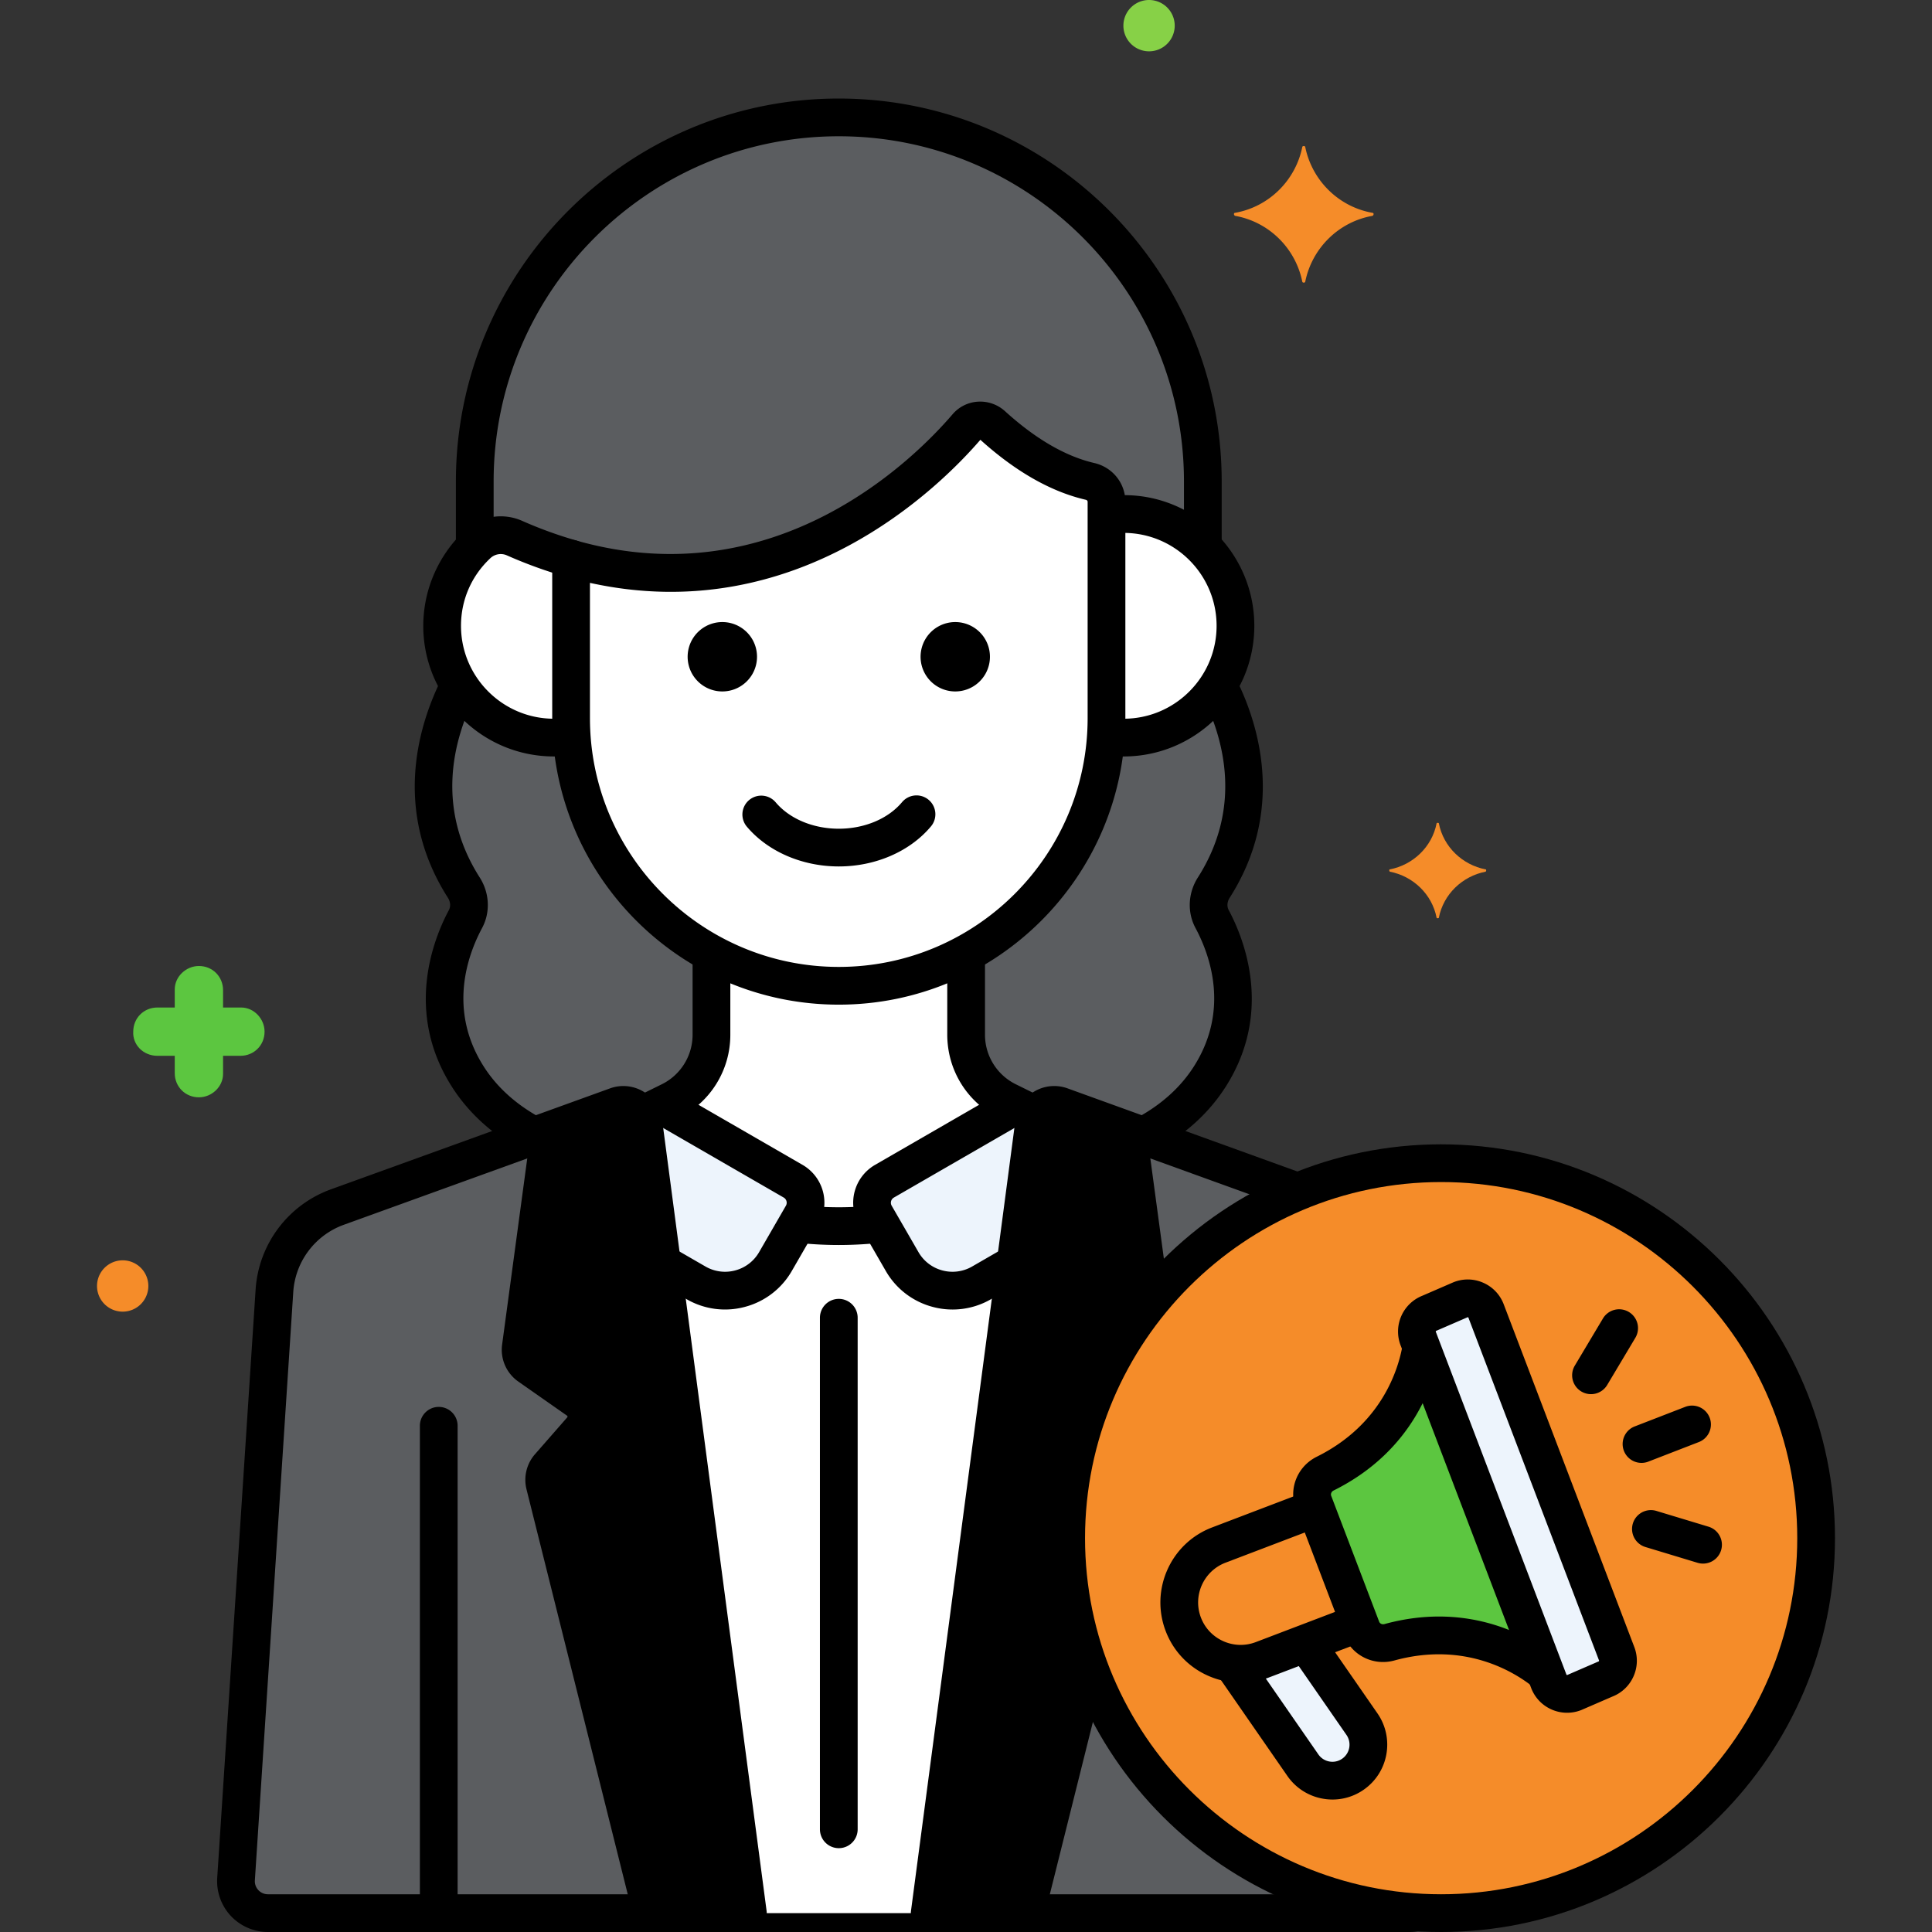 <svg xmlns="http://www.w3.org/2000/svg" version="1.1" xmlns:xlink="http://www.w3.org/1999/xlink" width="512" height="512" x="0" y="0" viewBox="0 0 256 256" style="enable-background:new 0 0 512 512" xml:space="preserve" class=""><rect x="0" y="0" width="256" height="256" fill="#333333" stroke="none"/><g><path d="M123.193 251H99.096a2.5 2.5 0 1 0 0 5h24.097a2.5 2.5 0 1 0 0-5z" fill="#000000" opacity="1" data-original="#000000" class=""></path><path fill="#5b5d60" d="M160.831 117.618c6.775-10.625 3.576-20.971.587-26.814-2.622 4.159-7.244 6.931-12.524 6.931-.807 0-1.594-.083-2.366-.207-.833 12.411-8.115 23.129-18.511 28.795v10.757a9.846 9.846 0 0 0 4.702 8.379c.911.561.202.166 4.633 2.347.616-1.117 1.971-1.705 3.259-1.239l10.696 3.869.191.069c3.561-1.873 6.647-4.432 8.847-7.916 5.47-8.66 2.278-17.052.265-20.808-.707-1.319-.584-2.901.221-4.163zM75.761 97.527c-.772.124-1.558.206-2.366.206-5.28 0-9.902-2.771-12.524-6.93-2.989 5.843-6.189 16.189.587 26.814.805 1.262.927 2.845.22 4.164-2.013 3.756-5.205 12.148.265 20.808 2.2 3.484 5.287 6.043 8.847 7.916l10.887-3.938a2.669 2.669 0 0 1 3.259 1.237c4.893-2.413 3.776-1.816 4.634-2.345a9.846 9.846 0 0 0 4.702-8.379v-10.757c-10.396-5.666-17.678-16.385-18.511-28.796z" opacity="1" data-original="#5b5d60" class=""></path><path fill="#ffffff" d="M148.893 68.114c-.775 0-1.534.065-2.276.18v26.854c0 .8-.036 1.592-.089 2.379.772.124 1.559.207 2.366.207 8.179 0 14.81-6.631 14.81-14.81-.001-8.18-6.631-14.81-14.811-14.81zM75.672 95.148V74.023a57.71 57.71 0 0 1-7.503-2.725 4.512 4.512 0 0 0-4.905.842 14.734 14.734 0 0 0-4.678 10.783c0 8.179 6.631 14.81 14.81 14.81.807 0 1.594-.082 2.366-.206a34.705 34.705 0 0 1-.09-2.379z" opacity="1" data-original="#f9d0b4" class=""></path><path fill="#5b5d60" d="M111.144 15.557c-26.53 0-48.236 21.707-48.236 48.236v8.717c.121-.121.231-.251.356-.368a4.512 4.512 0 0 1 4.905-.843 57.804 57.804 0 0 0 7.503 2.725c27.88 7.941 47.037-11.19 52.439-17.496.869-1.014 2.392-1.087 3.38-.19 4.996 4.54 9.354 6.618 12.944 7.45 1.27.294 2.182 1.399 2.182 2.702v1.804a14.762 14.762 0 0 1 12.763 4.174v-8.675c.001-26.529-21.706-48.236-48.236-48.236z" opacity="1" data-original="#5b5d60" class=""></path><path fill="#ffffff" d="M133.517 145.925a9.863 9.863 0 0 1-5.501-8.845v-10.757a35.16 35.16 0 0 1-16.872 4.298 35.157 35.157 0 0 1-16.872-4.298v10.757a9.862 9.862 0 0 1-5.501 8.845l-3.831 1.889c.154.282.274.589.319.931L99.096 253.5h24.097l13.836-104.755c.021-.16.068-.309.115-.457.015-.049.02-.103.038-.15.044-.116.109-.218.167-.324z" opacity="1" data-original="#dae6f1" class=""></path><path fill="#5b5d60" d="M85.26 148.745a2.69 2.69 0 0 0-3.582-2.178L44.7 159.942a12.672 12.672 0 0 0-8.335 11.091l-5.088 77.958a4.233 4.233 0 0 0 4.224 4.508h63.596zM141.273 203.814c0-20.707 12.67-38.448 30.677-45.912l-31.339-11.335a2.69 2.69 0 0 0-3.582 2.178L123.193 253.5h63.596c.33 0 .648-.044.955-.115-25.941-1.658-46.471-23.211-46.471-49.571z" opacity="1" data-original="#5b5d60" class=""></path><path fill="#ffffff" d="M144.435 63.788c-3.589-.832-7.948-2.911-12.944-7.45-.988-.897-2.512-.824-3.38.19-5.402 6.306-24.56 25.437-52.439 17.496v21.125c0 19.51 15.963 35.472 35.472 35.472 19.51 0 35.473-15.962 35.473-35.472V66.49c0-1.303-.913-2.408-2.182-2.702z" opacity="1" data-original="#f9d0b4" class=""></path><path fill="#f58c29" d="M190.959 154.129c-27.441 0-49.686 22.245-49.686 49.686 0 27.44 22.245 49.686 49.686 49.686s49.686-22.245 49.686-49.686c-.001-27.441-22.246-49.686-49.686-49.686z" opacity="1" data-original="#f5c84c" class=""></path><path fill="#edf4fc" d="m214.218 219.132-17.305-45.418a2.6 2.6 0 0 0-3.354-1.503l-4.14 1.793a2.6 2.6 0 0 0-1.503 3.354l17.305 45.418a2.6 2.6 0 0 0 3.354 1.503l4.14-1.793a2.6 2.6 0 0 0 1.503-3.354z" opacity="1" data-original="#edf4fc"></path><path fill="#5cc640" d="M188.343 178.477c-.517 3.232-2.805 11.852-12.748 16.785-1.423.706-2.104 2.353-1.538 3.837l6.351 16.669c.566 1.485 2.17 2.261 3.702 1.841 10.705-2.934 18.148 1.978 20.685 4.046z" opacity="1" data-original="#f98fa6" class=""></path><path fill="#f58c29" d="m174.338 199.837-12.845 4.894a8.13 8.13 0 0 0 5.789 15.193l12.845-4.895z" opacity="1" data-original="#fc657e" class=""></path><path fill="#edf4fc" d="m180.47 228.463-7.435-10.731-5.754 2.192a8.1 8.1 0 0 1-4.008.456l9.361 13.511a4.766 4.766 0 1 0 7.836-5.428z" opacity="1" data-original="#edf4fc"></path><path fill="#000000" d="m152.457 172.416-3.061-22.67-8.785-3.178a2.69 2.69 0 0 0-3.582 2.177L123.193 253.5h12.714l8.248-32.994a49.59 49.59 0 0 1-2.882-16.692c0-11.911 4.196-22.839 11.184-31.398zM85.26 148.745a2.691 2.691 0 0 0-3.583-2.178l-8.784 3.178-3.882 28.746a2.654 2.654 0 0 0 1.109 2.53l6.446 4.513a2.655 2.655 0 0 1 .476 3.923l-4.274 4.884a2.656 2.656 0 0 0-.578 2.393L86.382 253.5h12.714z" opacity="1" data-original="#818182" class=""></path><path fill="#ffffff" d="M133.517 145.925a9.863 9.863 0 0 1-5.501-8.845v-10.757a35.16 35.16 0 0 1-16.872 4.298 35.157 35.157 0 0 1-16.872-4.298v10.757a9.862 9.862 0 0 1-5.501 8.845l-1.092.539 17.418 10.056a3.29 3.29 0 0 1 1.204 4.495l-.662 1.146c1.809.201 3.645.31 5.506.31s3.697-.109 5.506-.31l-.662-1.146a3.29 3.29 0 0 1 1.204-4.495l17.418-10.056z" opacity="1" data-original="#f9d0b4" class=""></path><path fill="#edf4fc" d="m134.61 146.464-17.418 10.056a3.29 3.29 0 0 0-1.204 4.495l3.547 6.144a7.709 7.709 0 0 0 10.531 2.822l4.501-2.599 2.461-18.637c.021-.16.068-.309.115-.457.015-.049.02-.103.038-.15.044-.116.109-.218.167-.324zM105.096 156.52l-17.418-10.056-2.738 1.35c.154.282.274.589.319.931l2.461 18.636 4.501 2.599a7.71 7.71 0 0 0 10.531-2.822l3.547-6.144a3.288 3.288 0 0 0-1.203-4.494z" opacity="1" data-original="#edf4fc"></path><path fill="#f58c29" d="M196.856 115.2c-3.1-.6-5.6-3-6.2-6.1 0-.1-.3-.1-.3 0-.6 3.1-3.1 5.5-6.2 6.1-.1 0-.1.2 0 .3 3.1.6 5.6 3 6.2 6.1 0 .1.3.1.3 0 .6-3.1 3.1-5.5 6.2-6.1.1-.1.1-.3 0-.3z" opacity="1" data-original="#fc657e" class=""></path><path fill="#5cc640" d="M31.956 133.5h-2.4v-2.3c0-1.8-1.4-3.2-3.2-3.2-1.7 0-3.2 1.4-3.2 3.1v2.4h-2.3c-1.8 0-3.2 1.4-3.2 3.2-.1 1.7 1.3 3.2 3.2 3.2h2.3v2.3c0 1.8 1.4 3.2 3.2 3.2 1.7 0 3.2-1.4 3.2-3.1v-2.4h2.3c1.8 0 3.2-1.4 3.2-3.2 0-1.7-1.4-3.2-3.1-3.2z" opacity="1" data-original="#70d6f9" class=""></path><path fill="#87d147" d="M152.256 0a3.4 3.4 0 1 0 0 6.8 3.4 3.4 0 0 0 0-6.8z" opacity="1" data-original="#87d147" class=""></path><path fill="#f58c29" d="M16.256 167a3.4 3.4 0 1 0 0 6.8 3.4 3.4 0 0 0 0-6.8zM181.856 28.2c-4.5-.8-8-4.3-8.9-8.7 0-.2-.4-.2-.4 0-.9 4.4-4.4 7.9-8.9 8.7-.2 0-.2.3 0 .4 4.5.8 8 4.3 8.9 8.7 0 .2.4.2.4 0 .9-4.4 4.4-7.9 8.9-8.7.2-.1.2-.4 0-.4z" opacity="1" data-original="#f5c84c" class=""></path><path d="M162.938 118.961c7.434-11.656 3.788-23.048.954-28.801a2.5 2.5 0 0 0-4.486 2.211c2.895 5.875 5.126 14.791-.684 23.902-1.308 2.051-1.429 4.614-.315 6.688 1.951 3.64 4.522 10.856-.175 18.293-1.746 2.766-4.282 5.069-7.538 6.846a2.5 2.5 0 0 0 2.395 4.389c4.012-2.189 7.164-5.071 9.37-8.564 6.277-9.938 2.339-19.622.354-23.326-.263-.491-.216-1.103.125-1.638zM71.307 147.941c-3.116-1.753-5.556-4.002-7.25-6.687-4.697-7.437-2.126-14.653-.175-18.292 1.113-2.075.992-4.639-.315-6.689-5.865-9.198-3.553-18.189-.58-24.112a2.5 2.5 0 1 0-4.469-2.242c-2.909 5.796-6.669 17.276.833 29.042.341.536.388 1.148.125 1.64-1.984 3.702-5.923 13.387.354 23.324 2.143 3.394 5.18 6.211 9.028 8.374a2.501 2.501 0 0 0 3.405-.953 2.502 2.502 0 0 0-.956-3.405z" fill="#000000" opacity="1" data-original="#000000" class=""></path><path d="M147.312 65.688a2.5 2.5 0 0 0-2.253 2.725c.13 1.375 1.361 2.374 2.725 2.254.366-.035.735-.054 1.11-.054 6.788 0 12.31 5.522 12.31 12.311 0 6.787-5.522 12.31-12.31 12.31-.38 0-.772-.022-1.198-.069a2.501 2.501 0 0 0-.543 4.971c.608.066 1.178.099 1.741.099 9.545 0 17.31-7.765 17.31-17.31-.001-10.066-8.64-18.206-18.892-17.237zM76.357 71.619a55.683 55.683 0 0 1-7.178-2.607 7 7 0 0 0-7.625 1.306 17.343 17.343 0 0 0-5.469 12.606c0 9.545 7.765 17.31 17.31 17.31.481 0 .956-.024 1.424-.067 1.375-.126 2.387-1.343 2.261-2.718s-1.345-2.394-2.718-2.261a10.65 10.65 0 0 1-.967.046c-6.788 0-12.31-5.522-12.31-12.31 0-3.427 1.381-6.607 3.889-8.959a2.004 2.004 0 0 1 2.185-.379 60.455 60.455 0 0 0 7.827 2.842 2.498 2.498 0 0 0 3.089-1.719 2.499 2.499 0 0 0-1.718-3.09z" fill="#000000" opacity="1" data-original="#000000" class=""></path><path d="M111.145 13.057c-27.976 0-50.736 22.76-50.736 50.736v8.315a2.5 2.5 0 1 0 5 0v-8.315c0-25.219 20.517-45.736 45.736-45.736s45.736 20.518 45.736 45.736v8.176a2.5 2.5 0 1 0 5 0v-8.176c-.001-27.977-22.76-50.736-50.736-50.736zM94.272 124.375a2.5 2.5 0 0 0-2.5 2.5v10.205a7.318 7.318 0 0 1-4.106 6.604l-3.273 1.613a2.5 2.5 0 1 0 2.211 4.485l3.273-1.613a12.289 12.289 0 0 0 6.895-11.088v-10.205a2.5 2.5 0 0 0-2.5-2.501zM138.1 145.397l-3.476-1.714a7.317 7.317 0 0 1-4.107-6.604v-10.247a2.5 2.5 0 1 0-5 0v10.247c0 4.741 2.642 8.99 6.896 11.088l3.477 1.714a2.5 2.5 0 1 0 2.21-4.484zM123.048 105.979a2.498 2.498 0 0 0-3.521.31c-1.848 2.204-4.981 3.52-8.382 3.52s-6.535-1.315-8.383-3.52a2.5 2.5 0 0 0-3.831 3.212c2.786 3.323 7.352 5.307 12.214 5.307s9.428-1.983 12.213-5.307a2.5 2.5 0 0 0-.31-3.522zM126.577 82.427a4.596 4.596 0 1 0 0 9.193 4.596 4.596 0 0 0 0-9.193zM95.712 82.427a4.596 4.596 0 1 0 0 9.193 4.596 4.596 0 0 0 0-9.193zM58.137 186.422a2.5 2.5 0 0 0-2.5 2.5v63.828a2.5 2.5 0 1 0 5 0v-63.828a2.5 2.5 0 0 0-2.5-2.5z" fill="#000000" opacity="1" data-original="#000000" class=""></path><path d="M101.574 253.173 87.739 148.418a5.168 5.168 0 0 0-2.451-3.757 5.166 5.166 0 0 0-4.46-.444l-36.979 13.375a15.173 15.173 0 0 0-9.979 13.278l-5.088 77.958a6.758 6.758 0 0 0 1.805 5.043A6.755 6.755 0 0 0 35.5 256h63.596a2.503 2.503 0 0 0 2.478-2.827zM35.5 251c-.484 0-.933-.194-1.264-.548s-.496-.814-.465-1.298l5.088-77.958a10.175 10.175 0 0 1 6.69-8.903l36.979-13.375c.012-.004.035-.013.065-.013.027 0 .061.007.097.029a.173.173 0 0 1 .09.138L96.244 251zM189.754 253.149a2.506 2.506 0 0 0-2.799-2.16c-.055.007-.11.011-.167.011h-60.744l13.462-101.928a.176.176 0 0 1 .09-.138c.078-.046.139-.023.164-.017l31.068 11.237a2.5 2.5 0 1 0 1.7-4.701l-31.067-11.237a5.175 5.175 0 0 0-4.461.444 5.163 5.163 0 0 0-2.45 3.757l-13.835 104.755a2.502 2.502 0 0 0 2.479 2.828h63.596c.273 0 .542-.018.805-.052a2.5 2.5 0 0 0 2.159-2.799zM145 61.353c-3.805-.882-7.784-3.191-11.827-6.865a4.888 4.888 0 0 0-3.592-1.265 4.794 4.794 0 0 0-3.368 1.679c-4.995 5.831-23.353 24.268-49.856 16.718a2.5 2.5 0 0 0-3.185 2.404v21.125c0 20.938 17.035 37.973 37.973 37.973s37.972-17.034 37.972-37.973V66.49c0-2.464-1.694-4.576-4.117-5.137zm-.883 33.795c0 18.182-14.792 32.973-32.972 32.973-18.181 0-32.973-14.791-32.973-32.973V77.233c27.459 6.054 46.311-12.669 51.734-18.958 4.652 4.205 9.35 6.879 13.965 7.948.122.028.246.122.246.267zM111.145 172.107a2.5 2.5 0 0 0-2.5 2.5v67.785a2.5 2.5 0 1 0 5 0v-67.785a2.5 2.5 0 0 0-2.5-2.5z" fill="#000000" opacity="1" data-original="#000000" class=""></path><path d="M190.958 151.629c-28.775 0-52.186 23.41-52.186 52.186S162.184 256 190.959 256s52.186-23.41 52.186-52.186-23.411-52.185-52.187-52.185zm.001 99.371c-26.019 0-47.186-21.167-47.186-47.186s21.167-47.186 47.186-47.186c26.018 0 47.186 21.167 47.186 47.186S216.977 251 190.959 251z" fill="#000000" opacity="1" data-original="#000000" class=""></path><path d="M226.536 187.845a2.5 2.5 0 0 0-3.234-1.428l-6.768 2.621a2.501 2.501 0 0 0 1.806 4.662l6.768-2.621a2.5 2.5 0 0 0 1.428-3.234zM215.826 173.84a2.499 2.499 0 0 0-3.428.865l-3.719 6.232a2.5 2.5 0 1 0 4.293 2.563l3.719-6.232a2.499 2.499 0 0 0-.865-3.428zM226.386 202.294l-6.947-2.102a2.5 2.5 0 0 0-1.448 4.785l6.947 2.102a2.502 2.502 0 0 0 3.117-1.669 2.5 2.5 0 0 0-1.669-3.116zM216.554 218.241l-17.305-45.417a5.065 5.065 0 0 0-2.679-2.838 5.061 5.061 0 0 0-4.005-.07l-4.096 1.775a5.106 5.106 0 0 0-2.889 6.557l17.305 45.417a5.07 5.07 0 0 0 2.679 2.838 5.084 5.084 0 0 0 3.902.111c.035-.014.069-.027.103-.042l4.096-1.774a5.064 5.064 0 0 0 2.777-2.655 5.064 5.064 0 0 0 .112-3.902zm-4.729 1.908c-.035.013-.07.027-.104.042l-4.052 1.755c-.046.015-.097-.021-.112-.062l-17.305-45.417a.099.099 0 0 1 .057-.128c.035-.013.07-.027.104-.042l4.05-1.755c.044-.013.098.021.113.062l17.305 45.417c.017.044-.012.112-.056.128z" fill="#000000" opacity="1" data-original="#000000" class=""></path><path d="M206.107 219.504c-2.975-2.347-11.136-7.461-22.658-4.306-.307.082-.602-.051-.705-.32l-6.352-16.669c-.101-.265.034-.569.313-.708 10.744-5.331 13.413-14.619 14.062-18.365a2.5 2.5 0 0 0-4.927-.854c-.519 2.995-2.663 10.427-11.357 14.74-2.598 1.289-3.786 4.284-2.763 6.968l6.351 16.668c1.022 2.684 3.906 4.132 6.699 3.362 9.324-2.556 15.862 1.533 18.24 3.409a2.491 2.491 0 0 0 1.547.537 2.498 2.498 0 0 0 1.55-4.462z" fill="#000000" opacity="1" data-original="#000000" class=""></path><path d="M181.891 214.359a2.497 2.497 0 0 0-3.227-1.446l-12.272 4.676c-2.902 1.103-6.16-.355-7.265-3.256s.355-6.16 3.256-7.266l12.187-4.644a2.5 2.5 0 0 0 1.446-3.226 2.496 2.496 0 0 0-3.226-1.446l-12.187 4.644c-5.477 2.087-8.234 8.24-6.148 13.718a10.56 10.56 0 0 0 5.585 5.914c1.39.623 2.865.936 4.343.936 1.278 0 2.559-.233 3.789-.702l12.272-4.676a2.5 2.5 0 0 0 1.447-3.226z" fill="#000000" opacity="1" data-original="#000000" class=""></path><path d="m182.525 227.039-7.129-10.29a2.5 2.5 0 1 0-4.11 2.848l7.129 10.29a2.269 2.269 0 0 1-.572 3.153 2.245 2.245 0 0 1-1.695.367 2.25 2.25 0 0 1-1.458-.939l-9.252-13.354a2.5 2.5 0 1 0-4.11 2.848l9.252 13.354a7.219 7.219 0 0 0 4.676 3.012 7.207 7.207 0 0 0 5.435-1.178c3.292-2.282 4.116-6.817 1.834-10.111zM154.879 171.668l-2.903-21.498a2.5 2.5 0 1 0-4.955.67l2.903 21.498a2.5 2.5 0 0 0 4.955-.67zM144.694 218.351a2.506 2.506 0 0 0-3.032 1.819l-8.014 32.056a2.5 2.5 0 1 0 4.85 1.212l8.014-32.056a2.498 2.498 0 0 0-1.818-3.031zM88.65 252.266l-14.034-56.139a.152.152 0 0 1 .034-.14l4.273-4.884a5.159 5.159 0 0 0 1.239-4.014A5.158 5.158 0 0 0 78 183.485l-6.445-4.511a.156.156 0 0 1-.066-.148l3.831-28.371a2.5 2.5 0 0 0-4.955-.67l-3.831 28.372a5.137 5.137 0 0 0 2.152 4.912l6.446 4.512c.015.011.057.04.065.109a.145.145 0 0 1-.037.12l-4.274 4.884a5.157 5.157 0 0 0-1.121 4.646l14.034 56.138a2.501 2.501 0 1 0 4.851-1.212zM115.753 159.741a46.67 46.67 0 0 1-9.283-.006 2.489 2.489 0 0 0-2.737 2.238 2.5 2.5 0 0 0 2.239 2.736c1.728.173 3.468.261 5.172.261a52.28 52.28 0 0 0 5.098-.253 2.5 2.5 0 0 0-.489-4.976z" fill="#000000" opacity="1" data-original="#000000" class=""></path><path d="m132.958 165.424-4.142 2.392a5.187 5.187 0 0 1-3.953.521 5.177 5.177 0 0 1-3.163-2.428l-3.547-6.144a.791.791 0 0 1 .29-1.08l17.095-9.869a2.5 2.5 0 0 0-2.5-4.33l-17.095 9.869a5.798 5.798 0 0 0-2.119 7.91l3.547 6.144a10.144 10.144 0 0 0 6.199 4.757 10.151 10.151 0 0 0 7.747-1.019l4.142-2.392c1.196-.69 1.605-2.22.915-3.415s-2.22-1.61-3.416-.916zM106.347 154.354l-17.078-9.859a2.5 2.5 0 0 0-2.5 4.33l17.077 9.858a.793.793 0 0 1 .29 1.081l-3.547 6.144a5.18 5.18 0 0 1-3.163 2.428 5.18 5.18 0 0 1-3.953-.521l-4.296-2.48a2.5 2.5 0 0 0-2.5 4.33l4.296 2.48a10.148 10.148 0 0 0 7.747 1.019 10.147 10.147 0 0 0 6.199-4.757l3.547-6.144a5.797 5.797 0 0 0-2.119-7.909z" fill="#000000" opacity="1" data-original="#000000" class=""></path></g></svg>